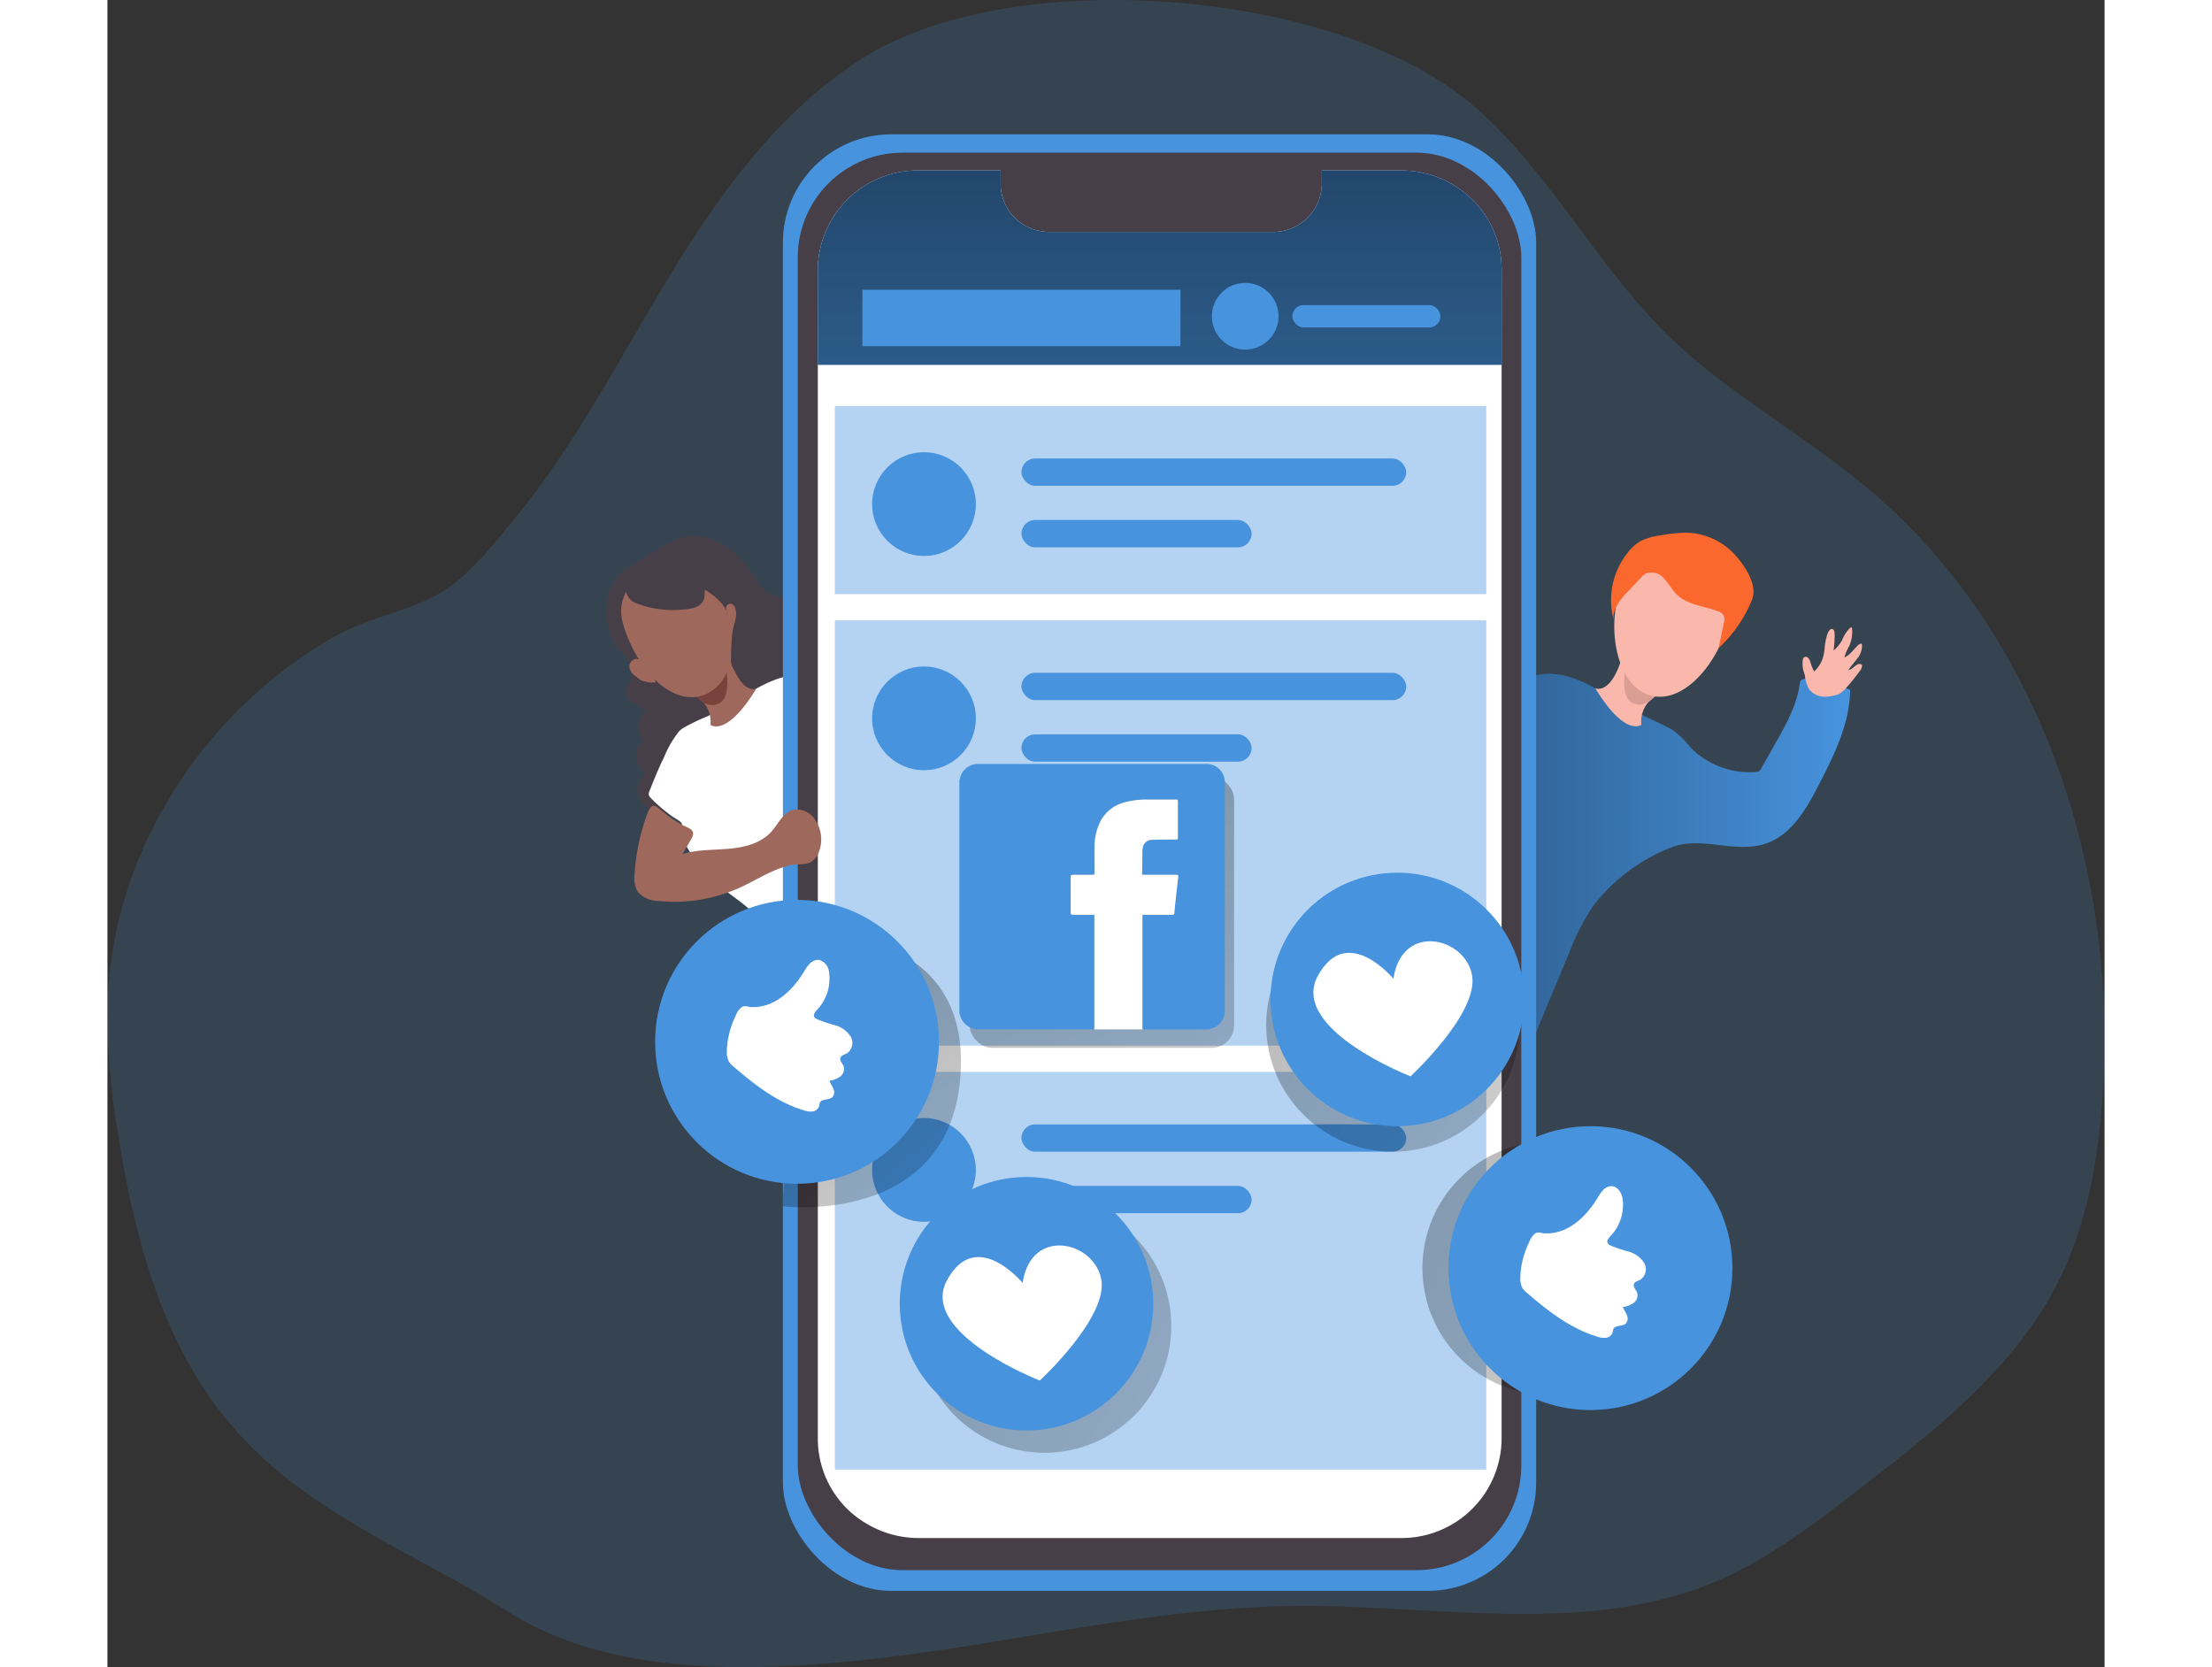 <svg id="Layer_1" data-name="Layer 1" xmlns="http://www.w3.org/2000/svg" xmlns:xlink="http://www.w3.org/1999/xlink" viewBox="0 0 328.84 274.51" width="406" height="306" class="illustration styles_illustrationTablet__1DWOa"><rect x="0" y="0" width="328.84" height="274.51" fill="#333333" stroke="none"/><defs><linearGradient id="linear-gradient" x1="258.42" y1="183.11" x2="328.88" y2="183.11" gradientUnits="userSpaceOnUse"><stop offset="0.01"></stop><stop offset="0.08" stop-opacity="0.69"></stop><stop offset="0.21" stop-opacity="0.32"></stop><stop offset="1" stop-opacity="0"></stop></linearGradient><linearGradient id="linear-gradient-2" x1="215.19" y1="-27.24" x2="215.19" y2="648.5" xlink:href="#linear-gradient"></linearGradient><linearGradient id="linear-gradient-3" x1="133.16" y1="182.62" x2="215.38" y2="277.22" gradientUnits="userSpaceOnUse"><stop offset="0.01"></stop><stop offset="0.13" stop-opacity="0.69"></stop><stop offset="0.25" stop-opacity="0.32"></stop><stop offset="1" stop-opacity="0"></stop></linearGradient><linearGradient id="linear-gradient-4" x1="41.45" y1="143.35" x2="294.85" y2="311.72" xlink:href="#linear-gradient-3"></linearGradient><linearGradient id="linear-gradient-5" x1="98.82" y1="93.78" x2="352.23" y2="262.15" xlink:href="#linear-gradient-3"></linearGradient><linearGradient id="linear-gradient-6" x1="117.05" y1="63.43" x2="236.43" y2="285.3" xlink:href="#linear-gradient-3"></linearGradient><linearGradient id="linear-gradient-7" x1="124.54" y1="133.82" x2="377.94" y2="302.19" xlink:href="#linear-gradient-3"></linearGradient></defs><title>3</title><path d="M166.27,49.52c-15.45,9.76-25.86,25.65-35.11,41.42-6.83,11.63-13.35,23.58-21.92,34.06-3.7,4.53-8.13,10.27-13.3,13s-11.42,3.78-16.74,6.81c-21,11.94-36,34.65-37.18,58.94a111.87,111.87,0,0,0,1.7,23.09c2.53,16.06,6.77,32.38,16.64,45.31,12.38,16.22,30.87,22.61,47.42,33.08,17.34,11,41.18,10,61,7.76,23-2.65,45.67-8.42,68.81-8.63,23.39-.22,47.94,5.07,69.44-4.15,8.43-3.62,15.8-9.28,23.07-14.88,12.9-9.94,26.23-20.39,33.37-35,4.28-8.76,6.06-18.54,6.85-28.25,3.05-37.36-9.46-77.12-38.06-101.34C321.5,111.6,308.8,104.85,298.74,95c-11.79-11.59-19.47-27-32-37.75C244.43,38.13,191.15,33.8,166.27,49.52Z" transform="translate(-41.93 -39.93)" fill="#4793de" opacity="0.18" style="isolation: isolate;"></path><path d="M148.45,141.54c-.34,2.87-3.75,7.4-3.75,7.4-1.66-1.72-1-3.1-1-3.1,1.22-.55,1.14-4.23.14-4.84-1.25-.76-1.87.11-2.17.91a6.22,6.22,0,0,1-4.21-2.63c-.56-.83-.45-4.14-3.93-3.58s-6.94,3.93-6.94,3.94c-.17.16-1-1.6-1-1.72a4.87,4.87,0,0,1,.37-3c.56-1,1.92-1.61,2.83-2.21,1.43-.92,2.87-1.8,4.35-2.64a12.74,12.74,0,0,1,4.78-1.89c3.2-.36,6.31,1.66,8.43,3.89s3,5.7,6.59,6.26a1.84,1.84,0,0,1,1,.31,1.64,1.64,0,0,1,.37,1.29l0,2.77a2,2,0,0,0,.33,1.42c.43.49,1.2.45,1.81.69a3.21,3.21,0,0,1,1.66,2.94,18.26,18.26,0,0,0,.16,3.55c.2.78.62,1.47.86,2.23a8.72,8.72,0,0,1-.4,5.42,17.66,17.66,0,0,1-4.37,7.15,11.68,11.68,0,0,1-7.57,3.33,6.24,6.24,0,0,0-3.17.48,7.84,7.84,0,0,0-1.44,1.49A9.32,9.32,0,0,1,136,174a7.54,7.54,0,0,1-5.14-1c-1.46-1-2.19-3.22-1.16-4.68.28-.39.69-.82.54-1.28a1.6,1.6,0,0,0-.47-.57,3,3,0,0,1,.45-4.52,3.52,3.52,0,0,1,.27-4.95,9,9,0,0,0-2.15-1.47,2.06,2.06,0,0,1-1.1-2.17,10,10,0,0,1,.7-1.12c.66-1.24-.58-4.24-1.09-5.44-1-2.32-2.32-3.79-1.62-6.55.91-3.57,4.14-6.14,7.61-7.38,2.78-1,9.29-2.82,11.79-1.15S148.78,138.65,148.45,141.54Z" transform="translate(-41.93 -39.93)" fill="#473f47"></path><path d="M136,160.41a3.73,3.73,0,0,1,.64-.56,32.82,32.82,0,0,1,4-1.94c1.78-.91,3.54-1.86,5.25-2.89,3.26-2,8.51-5.41,13.53-3.48s6.48,7.91,7.35,12.53c.43,2.31.15,4.7.57,6.94.49,2.67,2.63,5.59,4.16,7.77a6.65,6.65,0,0,0,1.26,1.44c1,.82,2.53,1,3.48,2a3.89,3.89,0,0,1,.66,3.92,11.49,11.49,0,0,1-2.22,3.53c-1.09,1.32-2.18,2.65-3.37,3.89a37,37,0,0,1-13.72,8.86,1.76,1.76,0,0,1-1.14.15c-.52-.16-.77-.72-1-1.22a36.42,36.42,0,0,0-6.72-10.62c-2.55-2.79-5.82-4.19-8.29-7.1-1.47-1.75-3.87-4.69-4.1-7,0-.36.27-.83.13-1.15s-1.13-.84-1.52-1.11a27.28,27.28,0,0,1-3.51-3,1.24,1.24,0,0,1-.38-.61,1.15,1.15,0,0,1,.13-.6c.74-1.87,1.49-3.74,2.38-5.54A17.65,17.65,0,0,1,136,160.41Z" transform="translate(-41.93 -39.93)" fill="#fff"></path><path d="M142.88,145.62c.54,2.58-.14,8.09-3.95,9a4.86,4.86,0,0,1,2.29,4.67s2.62,2.13,7.57-6c0,0-2,1-3.79-3.37a9.84,9.84,0,0,1-.75-4.66A.81.81,0,0,1,142.88,145.62Z" transform="translate(-41.93 -39.93)" fill="#9f685d"></path><path d="M143.17,146.91s2.23,7.64-.62,8.88-5-3-5-3Z" transform="translate(-41.93 -39.93)" fill="#77433c"></path><path d="M126.67,134.36s-4.24,2.74-2,9.83,8.58,3.41,8.58,3.41l-2.4-13.21Z" transform="translate(-41.93 -39.93)" fill="#473f47"></path><path d="M141.46,153.66c-3.79,2.58-8.3.24-11.49-4.35-.34-.5-.67-1-1-1.59a23.27,23.27,0,0,1-2.12-5c-2.47-8.42,9.8-11.43,9.8-11.43C147.08,130.33,148,149.19,141.46,153.66Z" transform="translate(-41.93 -39.93)" fill="#9f685d"></path><path d="M147.48,149.15l.76-2.33a14.31,14.31,0,0,0,.79-3.27" transform="translate(-41.93 -39.93)" fill="#473f47"></path><path d="M163.82,152.58a25,25,0,0,1,3.41,3.84l1.42,1.84a2.47,2.47,0,0,1,.64,1.29c.07.89-1.43,1.36-2,1.84L164,164q-3.22,2.55-6.5,5.06a16.14,16.14,0,0,1-2-3.67c-.42-1.25-.53-2.6-.89-3.88-.29-1.05-.74-2-1-3.09a9.88,9.88,0,0,1,.53-6.6c1.46-3.23,7.61-.89,9.49.66Z" transform="translate(-41.93 -39.93)" fill="#fff" style="isolation: isolate;"></path><path d="M299.72,160.17l-.21-.13c-1.48-.81-3-1.45-4.53-2.21-1.78-.91-3.54-1.85-5.25-2.89-3.26-2-8.51-5.41-13.53-3.48s-6.48,7.92-7.35,12.53c-.43,2.32-.15,4.7-.57,6.94-.5,2.67-2.63,5.59-4.16,7.77a6.21,6.21,0,0,1-1.26,1.44c-1.05.82-2.53,1-3.48,2-2.27,2.27,0,5.75,1.72,7.51a34.06,34.06,0,0,1,5.25,6.34c3.77,6,7.62,12.32,8.51,19.38l7.72-18.51a37.3,37.3,0,0,1,4.05-7.87,30,30,0,0,1,13.2-9.69c4.95-1.63,10.22,1.19,15.17-.48,4.24-1.43,6.7-5.74,8.75-9.73,2.52-4.89,5.05-10,5.13-15.52,0-.3-4.57-1.22-5-1.32-.65-.14-2-.7-2.66-.52s-.59.59-.73,1.35c-.57,3.29-2.23,6.25-3.85,9.12l-2.38,4.21a1.37,1.37,0,0,1-.39.49,1.24,1.24,0,0,1-.6.15,13.68,13.68,0,0,1-10.57-3.93A18,18,0,0,0,299.72,160.17Z" transform="translate(-41.93 -39.93)" fill="#4793de"></path><path d="M299.72,160.17l-.21-.13c-1.48-.81-3-1.45-4.53-2.21-1.78-.91-3.54-1.85-5.25-2.89-3.26-2-8.51-5.41-13.53-3.48s-6.48,7.92-7.35,12.53c-.43,2.32-.15,4.7-.57,6.94-.5,2.67-2.63,5.59-4.16,7.77a6.21,6.21,0,0,1-1.26,1.44c-1.05.82-2.53,1-3.48,2-2.27,2.27,0,5.75,1.72,7.51a34.06,34.06,0,0,1,5.25,6.34c3.77,6,7.62,12.32,8.51,19.38l7.72-18.51a37.3,37.3,0,0,1,4.05-7.87,30,30,0,0,1,13.2-9.69c4.95-1.63,10.22,1.19,15.17-.48,4.24-1.43,6.7-5.74,8.75-9.73,2.52-4.89,5.05-10,5.13-15.52,0-.3-4.57-1.22-5-1.32-.65-.14-2-.7-2.66-.52s-.59.59-.73,1.35c-.57,3.29-2.23,6.25-3.85,9.12l-2.38,4.21a1.37,1.37,0,0,1-.39.49,1.24,1.24,0,0,1-.6.15,13.68,13.68,0,0,1-10.57-3.93A18,18,0,0,0,299.72,160.17Z" transform="translate(-41.93 -39.93)" fill="url(#linear-gradient)"></path><path d="M292.78,145.54c-.54,2.58.14,8.09,4,9.05a4.88,4.88,0,0,0-2.29,4.67s-2.62,2.13-7.57-6c0,0,2.05.94,3.79-3.37a9.89,9.89,0,0,0,.75-4.67A.81.81,0,0,0,292.78,145.54Z" transform="translate(-41.93 -39.93)" fill="#fab8ac"></path><path d="M292.49,146.83s-2.23,7.65.62,8.89,5-3,5-3Z" transform="translate(-41.93 -39.93)" fill="#db9e94"></path><path d="M294.2,153.59c3.79,2.57,8.3.23,11.49-4.36.34-.5.67-1,1-1.59a23.05,23.05,0,0,0,2.12-5c2.47-8.42-9.8-11.43-9.8-11.43C288.58,130.25,287.62,149.11,294.2,153.59Z" transform="translate(-41.93 -39.93)" fill="#fab8ac"></path><rect x="111.22" y="22.12" width="124.03" height="239.82" rx="17.83" fill="#4793de"></rect><rect x="113.67" y="25.14" width="119.13" height="233.39" rx="17.24" fill="#473f47"></rect><path d="M271.49,84.26V276.87a16.47,16.47,0,0,1-16.63,16.3H175.55a16.71,16.71,0,0,1-8.27-2.16,16.22,16.22,0,0,1-8.38-14.14V84.26A16.48,16.48,0,0,1,175.55,68H189v2.37a7.89,7.89,0,0,0,5,7.17,8.32,8.32,0,0,0,3.05.58h36.84a8,8,0,0,0,8-7.88V68h13a16.77,16.77,0,0,1,11.49,4.52A16.1,16.1,0,0,1,271.49,84.26Z" transform="translate(-41.93 -39.93)" fill="#fff"></path><rect x="119.77" y="176.49" width="107.27" height="65.49" fill="#4793de" opacity="0.41" style="isolation: isolate;"></rect><circle cx="134.45" cy="192.63" r="8.54" fill="#4793de"></circle><rect x="150.5" y="185.13" width="63.35" height="4.5" rx="2.25" fill="#4793de"></rect><rect x="150.5" y="195.26" width="37.9" height="4.5" rx="2.25" fill="#4793de"></rect><rect x="119.77" y="102.14" width="107.27" height="70.03" fill="#4793de" opacity="0.41" style="isolation: isolate;"></rect><circle cx="134.45" cy="118.28" r="8.54" fill="#4793de"></circle><rect x="150.5" y="110.78" width="63.35" height="4.5" rx="2.25" fill="#4793de"></rect><rect x="150.5" y="120.91" width="37.9" height="4.5" rx="2.25" fill="#4793de"></rect><path d="M271.49,84.26V100H158.9V84.26A16.48,16.48,0,0,1,175.55,68H189v2.37a7.89,7.89,0,0,0,5,7.17,8.32,8.32,0,0,0,3.05.58h36.84a8,8,0,0,0,8-7.88V68h13a16.77,16.77,0,0,1,11.49,4.52A16.1,16.1,0,0,1,271.49,84.26Z" transform="translate(-41.93 -39.93)" fill="#4793de"></path><path d="M271.49,84.26V100H158.9V84.26A16.48,16.48,0,0,1,175.55,68H189v2.37a7.89,7.89,0,0,0,5,7.17,8.32,8.32,0,0,0,3.05.58h36.84a8,8,0,0,0,8-7.88V68h13a16.77,16.77,0,0,1,11.49,4.52A16.1,16.1,0,0,1,271.49,84.26Z" transform="translate(-41.93 -39.93)" fill="url(#linear-gradient-2)"></path><rect x="124.31" y="47.71" width="52.37" height="9.29" fill="#4793de"></rect><rect x="195.1" y="50.23" width="24.39" height="3.68" rx="1.84" fill="#4793de"></rect><circle cx="187.34" cy="52.07" r="5.49" fill="#4793de"></circle><rect x="119.77" y="66.85" width="107.27" height="30.97" fill="#4793de" opacity="0.41" style="isolation: isolate;"></rect><circle cx="134.45" cy="83" r="8.54" fill="#4793de"></circle><rect x="150.5" y="75.49" width="63.35" height="4.5" rx="2.25" fill="#4793de"></rect><rect x="150.5" y="85.62" width="37.9" height="4.5" rx="2.25" fill="#4793de"></rect><path d="M153.15,238.55s27.35,3.37,29.23-21.4-24.59-23.46-24.59-23.46S153.15,229.16,153.15,238.55Z" transform="translate(-41.93 -39.93)" fill="url(#linear-gradient-3)"></path><circle cx="154.3" cy="218.33" r="20.87" fill="url(#linear-gradient-4)"></circle><circle cx="211.67" cy="168.76" r="20.87" fill="url(#linear-gradient-5)"></circle><rect x="141.96" y="127.86" width="43.55" height="44.67" rx="3.7" fill="url(#linear-gradient-6)"></rect><circle cx="237.39" cy="208.8" r="20.87" fill="url(#linear-gradient-7)"></circle><circle cx="113.55" cy="171.54" r="23.37" fill="#4793de"></circle><path d="M144,213.92a2.11,2.11,0,0,0,.22.74,3.17,3.17,0,0,0,.75.84c3.47,3,7.2,5.92,11.6,7.24a3.36,3.36,0,0,0,1.43.2,1.3,1.3,0,0,0,1.1-.84,4.15,4.15,0,0,1,.14-.61c.33-.7,1.51-.37,2.07-.92a1.29,1.29,0,0,0,.15-1.38c-.18-.45-.49-.85-.66-1.31a3.89,3.89,0,0,0,1.78-.69,1.56,1.56,0,0,0,.57-1.7c-.18-.46-.68-.88-.53-1.36s.69-.55,1.09-.77a2.09,2.09,0,0,0,.58-2.78,4.46,4.46,0,0,0-2.49-1.83,23.19,23.19,0,0,1-3-1c-.23-.12-.48-.27-.54-.52s.17-.66.41-.93a7.44,7.44,0,0,0,2.06-6.41,2.26,2.26,0,0,0-1.61-1.91,2,2,0,0,0-1.57.63,7.63,7.63,0,0,0-1,1.43c-1.86,3-4.77,5.82-8.51,5.71-.64,0-1.09-.33-1.66,0a3.09,3.09,0,0,0-1,1.41,14.2,14.2,0,0,0-1.47,6.42A2.07,2.07,0,0,0,144,213.92Z" transform="translate(-41.93 -39.93)" fill="#fff"></path><circle cx="244.19" cy="208.8" r="23.37" fill="#4793de"></circle><path d="M274.65,251.19a2.43,2.43,0,0,0,.22.74,3.19,3.19,0,0,0,.76.84c3.46,3,7.2,5.91,11.6,7.24a3.33,3.33,0,0,0,1.43.19,1.28,1.28,0,0,0,1.09-.83,6,6,0,0,1,.14-.61c.33-.71,1.51-.38,2.07-.92a1.29,1.29,0,0,0,.15-1.38c-.18-.46-.49-.85-.65-1.32a4,4,0,0,0,1.77-.68,1.55,1.55,0,0,0,.57-1.7c-.18-.47-.67-.88-.53-1.37s.69-.54,1.09-.77a2.09,2.09,0,0,0,.58-2.78,4.4,4.4,0,0,0-2.49-1.82,23.74,23.74,0,0,1-3-1,1,1,0,0,1-.54-.53c-.09-.34.18-.66.41-.92a7.5,7.5,0,0,0,2.07-6.42c-.2-.86-.74-1.78-1.62-1.9a1.92,1.92,0,0,0-1.56.62,7.87,7.87,0,0,0-1,1.43c-1.86,3-4.77,5.82-8.51,5.71-.64,0-1.08-.32-1.66,0a3.07,3.07,0,0,0-1,1.41,14.18,14.18,0,0,0-1.48,6.42Z" transform="translate(-41.93 -39.93)" fill="#fff"></path><circle cx="151.33" cy="214.66" r="20.87" fill="#4793de"></circle><path d="M192.62,251.17s-7.63-9.25-12.43-.49,15.26,16.56,15.26,16.56,11.28-10.4,10.12-16.67S194,241.84,192.62,251.17Z" transform="translate(-41.93 -39.93)" fill="#fff"></path><circle cx="212.38" cy="164.56" r="20.87" fill="#4793de"></circle><path d="M253.67,201.08s-7.63-9.25-12.43-.49,15.25,16.56,15.25,16.56,11.29-10.4,10.13-16.67S255.07,191.75,253.67,201.08Z" transform="translate(-41.93 -39.93)" fill="#fff"></path><g id="sBnyiT"><path d="M182.21,206.75V168.37a.48.48,0,0,0,.08-.16,3,3,0,0,1,3.07-2.49h37.49a3,3,0,0,1,3.06,3.06v37.56a3,3,0,0,1-2.26,2.95l-.39.13h-11c0-.12,0-.24,0-.36V190.55h.32c1.52,0,3,0,4.55,0,.26,0,.37-.08.39-.33s.05-.63.08-.94c.19-1.66.37-3.33.56-5,0-.21,0-.31-.25-.31h-5.4c-.14,0-.26,0-.26-.18,0-1.24,0-2.47.06-3.71a2.87,2.87,0,0,1,.23-1.08,1.54,1.54,0,0,1,1.5-.79c1.22-.05,2.43,0,3.64-.05.48,0,.48,0,.48-.47V172c0-.41,0-.43-.43-.43h-4.58a13.32,13.32,0,0,0-4,.53,6.18,6.18,0,0,0-3.58,2.76,9.34,9.34,0,0,0-1.14,4.44c-.06,1.45,0,2.91,0,4.37,0,.25-.07.3-.31.29h-3.22c-.28,0-.39.08-.39.38,0,2,0,3.89,0,5.83,0,.28.08.38.36.37,1,0,1.89,0,2.83,0h.71c0,.11,0,.2,0,.29v17.79c0,.26,0,.53,0,.79H184.89l-.25-.09a3,3,0,0,1-2.2-1.88C182.35,207.22,182.29,207,182.21,206.75Z" transform="translate(-41.93 -39.93)" fill="#4793de"></path><path d="M204.44,209.42c0-.26,0-.53,0-.79V190.84c0-.09,0-.18,0-.29h-.71c-.94,0-1.88,0-2.83,0-.28,0-.36-.09-.36-.37,0-1.94,0-3.88,0-5.83,0-.3.11-.38.39-.38h3.22c.24,0,.31,0,.31-.29,0-1.46,0-2.92,0-4.37a9.34,9.34,0,0,1,1.14-4.44,6.18,6.18,0,0,1,3.58-2.76,13.32,13.32,0,0,1,4-.53h4.58c.41,0,.43,0,.43.43v5.68c0,.47,0,.47-.48.47-1.21,0-2.42,0-3.64.05a1.54,1.54,0,0,0-1.5.79,2.87,2.87,0,0,0-.23,1.08c0,1.24,0,2.47-.06,3.71,0,.21.12.18.26.18H218c.22,0,.28.1.25.31-.19,1.66-.37,3.33-.56,5,0,.31-.07.63-.08.94s-.13.34-.39.33c-1.51,0-3,0-4.55,0h-.32v18.51c0,.12,0,.24,0,.36Z" transform="translate(-41.93 -39.93)" fill="#fff"></path></g><path d="M128.29,138.88a3.54,3.54,0,0,0,.7.38,17,17,0,0,0,8.06,1,5.23,5.23,0,0,0,1.92-.44,2.2,2.2,0,0,0,1.25-1.45c.09-.44,0-.91.09-1.35,1.56,1,3.25,2.27,3.7,4.11a2.61,2.61,0,0,1-.24-1,.84.84,0,0,1,.54-.78c.51-.14,1,.43,1.07.95.29,1.33-.42,2.56-.56,3.85a40.89,40.89,0,0,0-.21,4.15,3.35,3.35,0,0,0,.22,1.44,3.57,3.57,0,0,0,.87,1.07c.3-1,.61-1.89.86-2.84a12.27,12.27,0,0,0,.81-2.54,18.2,18.2,0,0,0,1-3.68,4.66,4.66,0,0,0-.41-2.9,16.94,16.94,0,0,1-1.47-2.59,17.71,17.71,0,0,0-1.44-3.45,5.8,5.8,0,0,0-2.72-2.49,7,7,0,0,0-2.13-.42,16.13,16.13,0,0,0-7.34,1.07,12.64,12.64,0,0,0-4.68,3.29c-.93,1.06-1.36,1.88-.8,3.28A2.86,2.86,0,0,0,128.29,138.88Z" transform="translate(-41.93 -39.93)" fill="#473f47"></path><path d="M129.67,151.88a4.89,4.89,0,0,0,2.33.43.22.22,0,0,0,.16-.05.16.16,0,0,0,0-.12,1.21,1.21,0,0,0-.22-.54c-.62-.94-1.77-3.67-3.31-3.09a1.27,1.27,0,0,0-.6,1.76C128.39,151.12,129.09,151.3,129.67,151.88Z" transform="translate(-41.93 -39.93)" fill="#9f685d"></path><path d="M128.75,183.63a4.75,4.75,0,0,0,.53,3.18,4.61,4.61,0,0,0,3.42,1.47,26.14,26.14,0,0,0,13.69-2.35c3.05-1.43,6-3.5,9.32-3.69a5.65,5.65,0,0,0,1.79-.24,3.1,3.1,0,0,0,1.59-1.84,5.72,5.72,0,0,0-.55-5.13,3.62,3.62,0,0,0-3.65-1.78c-1.69.41-2.47,2.31-3.63,3.61-1.71,1.91-4.4,2.59-7,2.82s-5.17.12-7.62.87L138.1,178a1.56,1.56,0,0,0,.27-.9c-.07-.51-.61-.8-1.08-1a18.79,18.79,0,0,1-3.76-2.41c-1.37-1.12-1.88-1.83-2.68.16A34.19,34.19,0,0,0,128.75,183.63Z" transform="translate(-41.93 -39.93)" fill="#9f685d"></path><path d="M322.16,153.47a3.33,3.33,0,0,0,2.19,1.17,6,6,0,0,0,1.64-.14,4.14,4.14,0,0,0,1-.28,4.19,4.19,0,0,0,1.27-1.07c.79-.89,1.54-1.82,2.24-2.78a1.43,1.43,0,0,0,.32-.71.31.31,0,0,0,0-.21.4.4,0,0,0-.35-.2c-.72,0-1.16.94-1.88,1,.43-.68,1-1.26,1.48-1.91a3.36,3.36,0,0,0,.76-2.23.25.25,0,0,0-.05-.15c-.09-.13-.29,0-.41.05-.86.68-1.42,1.77-2.44,2.15a8.88,8.88,0,0,1,.79-1.86,5.77,5.77,0,0,0,.48-2.81c0-.1,0-.23-.14-.25s-.11,0-.16.06a5.49,5.49,0,0,0-1.33,2,6.28,6.28,0,0,1-1.42,1.75,18.45,18.45,0,0,0,.17-2.78c0-.32-.09-.72-.4-.77-.48-.08-.78.78-.88,1.12a10.39,10.39,0,0,0-.36,2c0,.29-.06.58-.11.87a5.27,5.27,0,0,1-1.61,3,7.2,7.2,0,0,1-.66-1.65,1.68,1.68,0,0,0-.35-.61.55.55,0,0,0-.65-.08.63.63,0,0,0-.21.39,4.72,4.72,0,0,0,.33,2.51A5.52,5.52,0,0,0,322.16,153.47Z" transform="translate(-41.93 -39.93)" fill="#fab8ac"></path><path d="M302.27,127.65a22,22,0,0,0-4.57.43,10,10,0,0,0-3.28.92,7.44,7.44,0,0,0-2.22,2,12.49,12.49,0,0,0-2.26,11c-.23-1.8,1.11-3.38,2.36-4.7l2.17-2.29a3.53,3.53,0,0,1,.68-.6,2.64,2.64,0,0,1,3.07.76c.8.81,1.31,1.87,2.13,2.66,1.76,1.73,4.48,1.86,6.78,2.76a1.67,1.67,0,0,1,.9.63,1.87,1.87,0,0,1,.05,1.32l-.87,4.11a22.23,22.23,0,0,0,5.49-7.92c1-2.37-1.07-5.51-2.66-7.31A11.21,11.21,0,0,0,302.27,127.65Z" transform="translate(-41.93 -39.93)" fill="#fb682d"></path></svg>